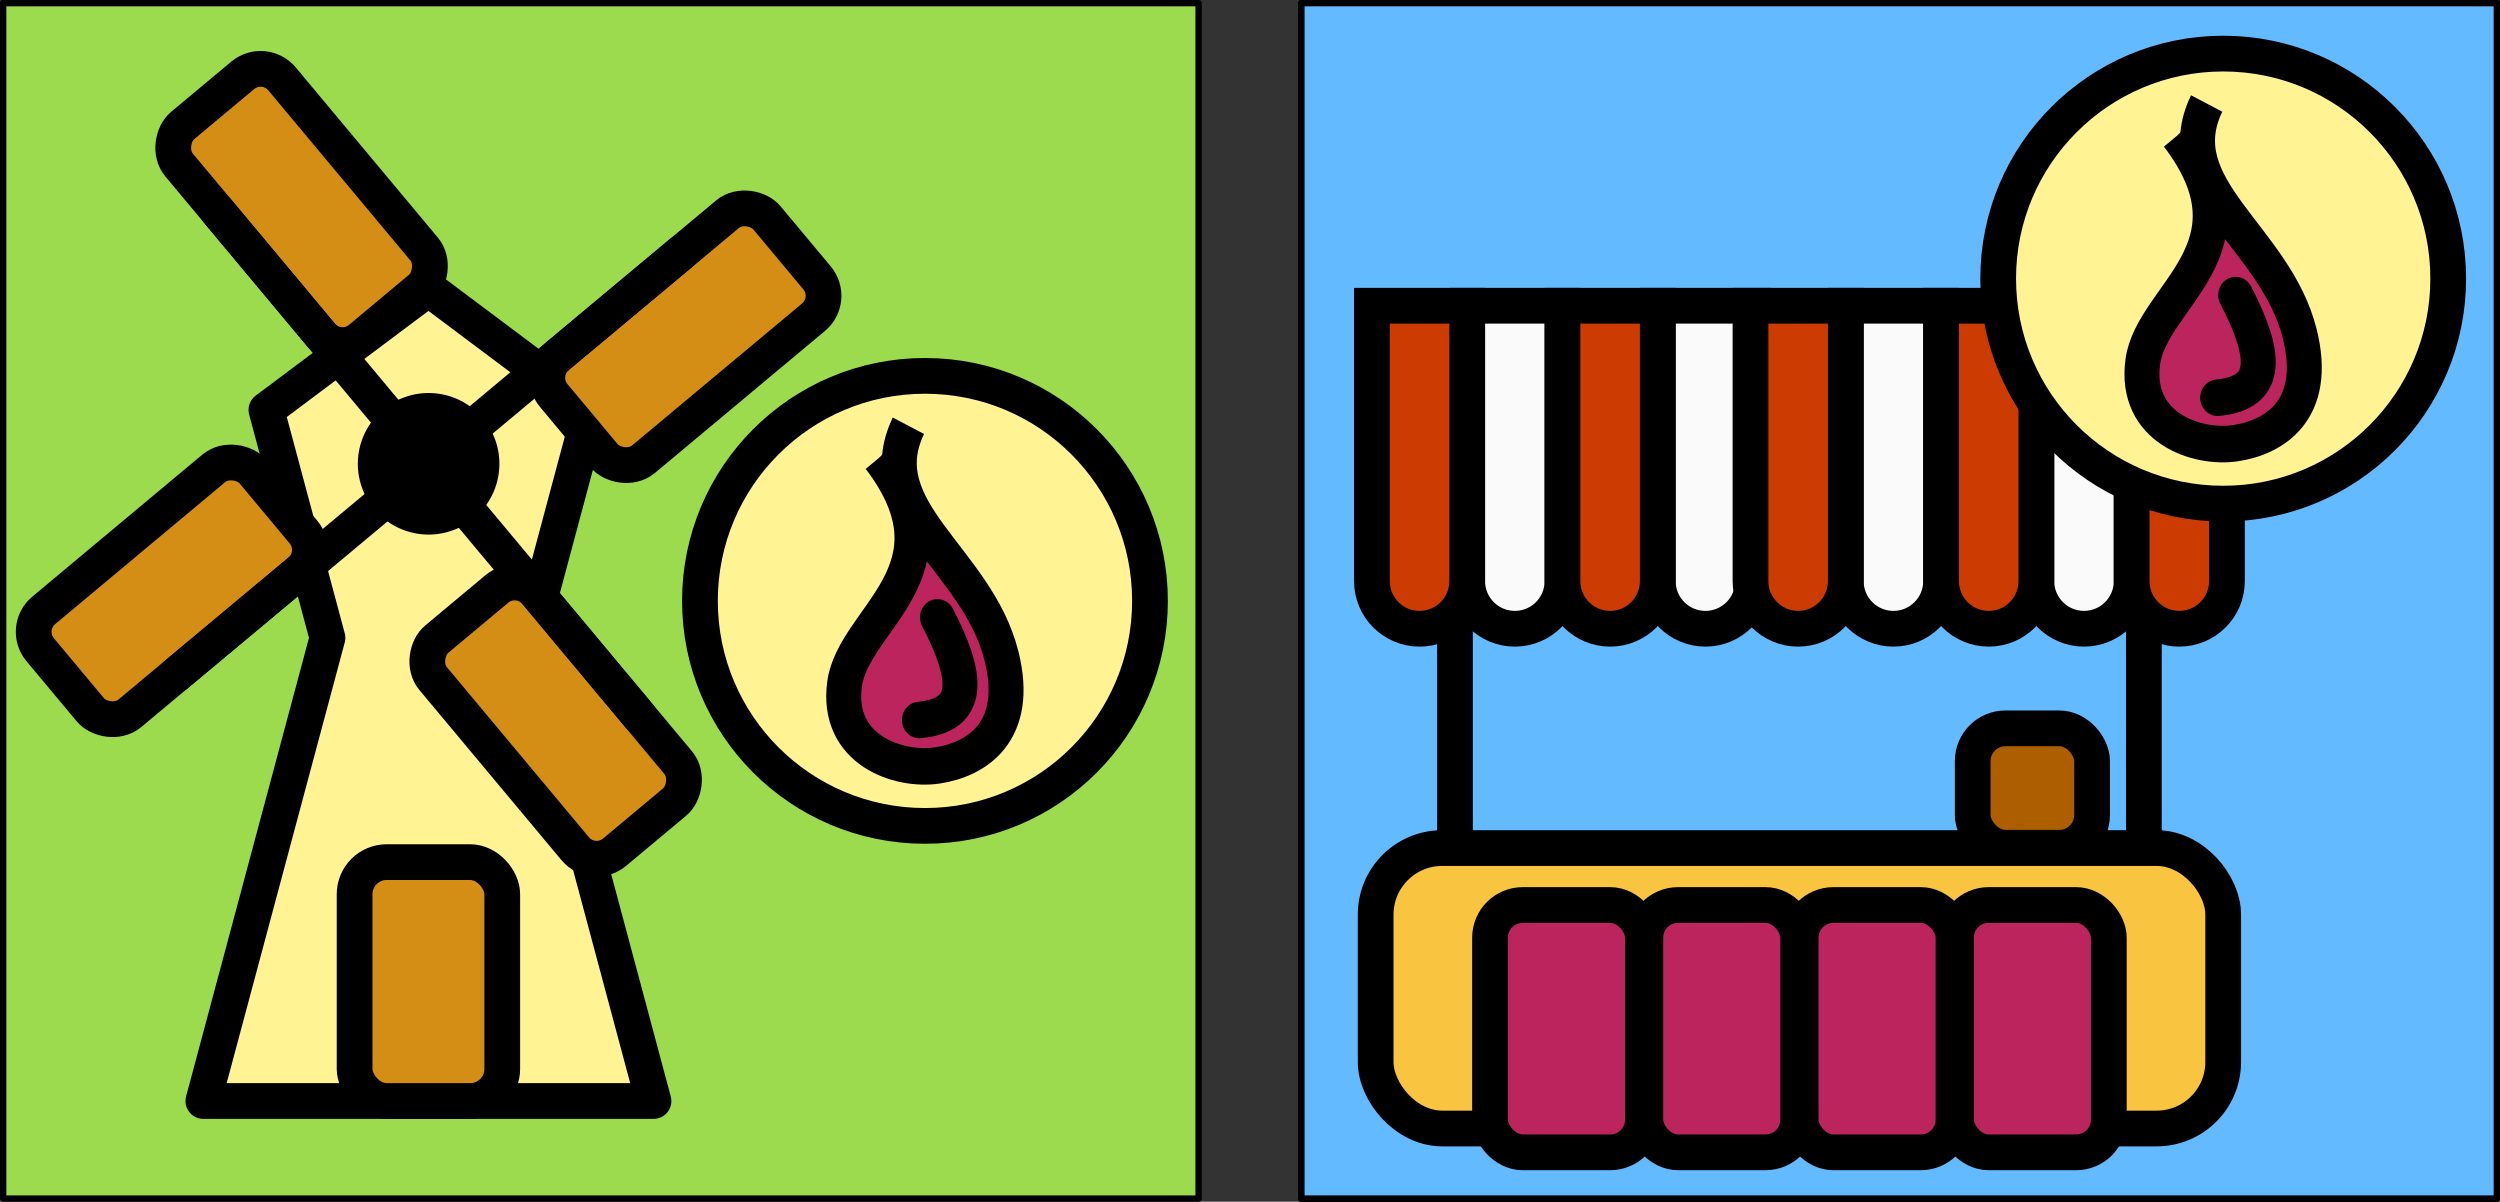 <?xml version="1.0" encoding="UTF-8" standalone="no"?>
<!-- Created with Inkscape (http://www.inkscape.org/) -->

<svg
   width="111.066mm"
   height="53.39mm"
   viewBox="0 0 393.542 189.178"
   id="svg2"
   version="1.1"
   inkscape:version="1.3.2 (091e20ef0f, 2023-11-25, custom)"
   sodipodi:docname="producteurs-boutiques.svg"
   xmlns:inkscape="http://www.inkscape.org/namespaces/inkscape"
   xmlns:sodipodi="http://sodipodi.sourceforge.net/DTD/sodipodi-0.dtd"
   xmlns="http://www.w3.org/2000/svg"
   xmlns:svg="http://www.w3.org/2000/svg"
   xmlns:rdf="http://www.w3.org/1999/02/22-rdf-syntax-ns#"
   xmlns:cc="http://creativecommons.org/ns#"
   xmlns:dc="http://purl.org/dc/elements/1.1/">
  <rect x="0" y="0" width="393.542" height="189.178" fill="#333333" stroke="none"/>
  <defs
     id="defs4">
    <marker
       style="overflow:visible"
       id="Arrow2Send"
       refX="0"
       refY="0"
       orient="auto"
       inkscape:stockid="Arrow2Send"
       inkscape:isstock="true">
      <path
         transform="matrix(-0.3,0,0,-0.3,0.69,0)"
         d="M 8.719,4.034 -2.207,0.016 8.719,-4.002 c -1.745,2.372 -1.735,5.617 -6e-7,8.035 z"
         style="fill:context-stroke;fill-rule:evenodd;stroke:context-stroke;stroke-width:0.625;stroke-linejoin:round"
         id="path6907" />
    </marker>
    <marker
       style="overflow:visible"
       id="marker7144"
       refX="0"
       refY="0"
       orient="auto"
       inkscape:stockid="Arrow1Send"
       inkscape:isstock="true">
      <path
         transform="matrix(-0.2,0,0,-0.2,-1.2,0)"
         style="fill:context-stroke;fill-rule:evenodd;stroke:context-stroke;stroke-width:1pt"
         d="M 0,0 5,-5 -12.5,0 5,5 Z"
         id="path7142" />
    </marker>
    <marker
       style="overflow:visible"
       id="Arrow1Send"
       refX="0"
       refY="0"
       orient="auto"
       inkscape:stockid="Arrow1Send"
       inkscape:isstock="true">
      <path
         transform="matrix(-0.2,0,0,-0.2,-1.2,0)"
         style="fill:context-stroke;fill-rule:evenodd;stroke:context-stroke;stroke-width:1pt"
         d="M 0,0 5,-5 -12.5,0 5,5 Z"
         id="path6889" />
    </marker>
  </defs>
  <sodipodi:namedview
     id="base"
     pagecolor="#ffffff"
     bordercolor="#666666"
     borderopacity="1.0"
     inkscape:pageopacity="0.0"
     inkscape:pageshadow="2"
     inkscape:zoom="0.73708535"
     inkscape:cx="210.28772"
     inkscape:cy="-200.11251"
     inkscape:document-units="px"
     inkscape:current-layer="producteur_echalote"
     showgrid="false"
     inkscape:object-nodes="true"
     inkscape:snap-object-midpoints="true"
     inkscape:snap-midpoints="true"
     inkscape:snap-global="true"
     fit-margin-top="0"
     fit-margin-left="0"
     fit-margin-right="0"
     fit-margin-bottom="0"
     inkscape:snap-page="true"
     inkscape:pagecheckerboard="0"
     inkscape:snap-smooth-nodes="false"
     inkscape:snap-intersection-paths="false"
     inkscape:snap-center="true"
     showguides="false"
     inkscape:showpageshadow="2"
     inkscape:deskcolor="#d1d1d1">
    <inkscape:grid
       type="xygrid"
       id="grid4298"
       originx="41.766"
       originy="-1184.734"
       spacingy="1"
       spacingx="1"
       units="px"
       visible="false" />
  </sodipodi:namedview>
  <g
     inkscape:label="vide"
     inkscape:groupmode="layer"
     id="vide"
     style="display:inline"
     transform="translate(269.463,-340.26)" />
  <g
     inkscape:label="route"
     inkscape:groupmode="layer"
     id="route"
     style="display:inline"
     transform="translate(269.463,-340.26)" />
  <g
     inkscape:label="inutile"
     inkscape:groupmode="layer"
     id="inutile"
     style="display:inline"
     transform="translate(269.463,-340.26)" />
  <g
     inkscape:label="producteur_avocat"
     inkscape:groupmode="layer"
     id="producteur_avocat"
     style="display:inline"
     transform="translate(269.463,-340.26)" />
  <g
     inkscape:label="producteur_brocoli"
     inkscape:groupmode="layer"
     id="producteur_brocoli"
     style="display:inline"
     transform="translate(269.463,-340.26)" />
  <g
     inkscape:label="producteur_carotte"
     inkscape:groupmode="layer"
     id="producteur_carotte"
     style="display:inline"
     transform="translate(269.463,-340.26)" />
  <g
     inkscape:label="producteur_datte"
     inkscape:groupmode="layer"
     id="producteur_datte"
     style="display:inline"
     transform="translate(269.463,-340.26)" />
  <g
     inkscape:label="producteur_echalote"
     inkscape:groupmode="layer"
     id="producteur_echalote"
     style="display:inline"
     transform="translate(-45.289,6.911)">
    <g
       id="g111"
       transform="translate(45,-7.2)">
      <rect
         style="fill:#9bdb4d;fill-opacity:1;stroke:#000000;stroke-width:1;stroke-linecap:round;stroke-linejoin:round;stroke-miterlimit:4;stroke-dasharray:none;stroke-dashoffset:0;stroke-opacity:1"
         id="rect100"
         width="188.179"
         height="188.178"
         x="0.789"
         y="0.789"
         ry="0" />
      <g
         id="g107"
         transform="translate(-1.409,5.07)">
        <path
           id="path101"
           style="fill:#fff394;fill-rule:evenodd;stroke:#000000;stroke-width:5.625;stroke-linecap:round;stroke-linejoin:round;stroke-opacity:1"
           d="M 33.711,168.539 53.248,95.629 43.634,59.75 69.14,40.65 94.645,59.75 85.032,95.629 104.568,168.539 Z"
           sodipodi:nodetypes="cccccccc" />
        <g
           id="g106"
           transform="matrix(0.667,-0.557,0.557,0.667,-14.732,61.259)"
           style="stroke-width:1.151">
          <g
             id="g102"
             style="stroke-width:1.151">
            <rect
               style="fill:#d48e15;fill-rule:evenodd;stroke:#000000;stroke-width:6.476;stroke-linecap:butt;stroke-linejoin:miter;stroke-opacity:1"
               id="rect101"
               width="50.272"
               height="24.311"
               x="94.291"
               y="68.043"
               ry="5.056" />
            <path
               style="fill:none;fill-rule:evenodd;stroke:#000000;stroke-width:6.476;stroke-linecap:round;stroke-linejoin:round;stroke-opacity:1"
               d="M 128.636,68.043 H 68.967"
               id="path102"
               sodipodi:nodetypes="cc" />
          </g>
          <g
             id="g103"
             transform="rotate(-90,68.967,68.043)"
             style="stroke-width:1.151">
            <rect
               style="fill:#d48e15;fill-rule:evenodd;stroke:#000000;stroke-width:6.476;stroke-linecap:butt;stroke-linejoin:miter;stroke-opacity:1"
               id="rect102"
               width="50.272"
               height="24.311"
               x="94.291"
               y="68.043"
               ry="5.056" />
            <path
               style="fill:none;fill-rule:evenodd;stroke:#000000;stroke-width:6.476;stroke-linecap:round;stroke-linejoin:round;stroke-opacity:1"
               d="M 128.636,68.043 H 68.967"
               id="path103"
               sodipodi:nodetypes="cc" />
          </g>
          <circle
             style="display:inline;fill:#000000;stroke:none;stroke-width:6.476;stroke-linecap:round;stroke-linejoin:round"
             id="circle103"
             cx="96.582"
             cy="-7.634"
             r="12.822"
             transform="rotate(49.133)" />
          <g
             id="g104"
             transform="rotate(180,68.967,68.043)"
             style="stroke-width:1.151">
            <rect
               style="fill:#d48e15;fill-rule:evenodd;stroke:#000000;stroke-width:6.476;stroke-linecap:butt;stroke-linejoin:miter;stroke-opacity:1"
               id="rect103"
               width="50.272"
               height="24.311"
               x="94.291"
               y="68.043"
               ry="5.056" />
            <path
               style="fill:none;fill-rule:evenodd;stroke:#000000;stroke-width:6.476;stroke-linecap:round;stroke-linejoin:round;stroke-opacity:1"
               d="M 128.636,68.043 H 68.967"
               id="path104"
               sodipodi:nodetypes="cc" />
          </g>
          <g
             id="g105"
             transform="rotate(90,68.967,68.043)"
             style="stroke-width:1.151">
            <rect
               style="fill:#d48e15;fill-rule:evenodd;stroke:#000000;stroke-width:6.476;stroke-linecap:butt;stroke-linejoin:miter;stroke-opacity:1"
               id="rect104"
               width="50.272"
               height="24.311"
               x="94.291"
               y="68.043"
               ry="5.056" />
            <path
               style="fill:none;fill-rule:evenodd;stroke:#000000;stroke-width:6.476;stroke-linecap:round;stroke-linejoin:round;stroke-opacity:1"
               d="M 128.636,68.043 H 68.967"
               id="path105"
               sodipodi:nodetypes="cc" />
          </g>
        </g>
        <rect
           style="display:inline;fill:#d48e15;fill-rule:evenodd;stroke:#000000;stroke-width:5.625;stroke-linecap:butt;stroke-linejoin:miter;stroke-opacity:1"
           id="rect106"
           width="23.243"
           height="37.608"
           x="57.518"
           y="130.931"
           ry="5.056" />
      </g>
      <g
         id="g110">
        <circle
           style="fill:#fff394;stroke:#000000;stroke-width:5.625;stroke-linecap:round;stroke-linejoin:round"
           id="circle107"
           cx="145.894"
           cy="94.878"
           r="35.422" />
        <g
           id="g113"
           transform="matrix(0.472,0,0,0.493,205.301,46.158)"
           style="stroke-width:2.074">
          <path
             style="fill:#bc245d;fill-rule:evenodd;stroke:#000000;stroke-width:11.667;stroke-linecap:butt;stroke-linejoin:miter;stroke-opacity:1"
             d="m -141.057,53.049 c 28.883,36.344 -8.621,51.235 -11.615,72.313 -2.993,21.078 17.999,27.85 30.891,26.009 12.892,-1.841 27.851,-10.505 21.427,-34.999 -8.111,-30.928 -44.752,-46.207 -31.025,-73.465"
             id="path112"
             sodipodi:nodetypes="czssc" />
          <path
             style="fill:none;fill-rule:evenodd;stroke:#000000;stroke-width:11.667;stroke-linecap:round;stroke-linejoin:miter;stroke-opacity:1"
             d="m -121.703,104.083 c 10.211,18.791 11.685,31.175 -6.012,32.774"
             id="path113"
             sodipodi:nodetypes="cc" />
        </g>
      </g>
    </g>
  </g>
  <g
     inkscape:label="reservee_0"
     inkscape:groupmode="layer"
     id="reservee_0"
     style="display:inline"
     transform="translate(269.463,-340.26)" />
  <g
     inkscape:label="reservee_1"
     inkscape:groupmode="layer"
     id="reservee_1"
     style="display:inline"
     transform="translate(269.463,-340.26)" />
  <g
     inkscape:label="reservee_2"
     inkscape:groupmode="layer"
     id="reservee_2"
     style="display:inline"
     transform="translate(269.463,-340.26)" />
  <g
     inkscape:label="reservee_3"
     inkscape:groupmode="layer"
     id="reservee_3"
     style="display:inline"
     transform="translate(269.463,-340.26)" />
  <g
     inkscape:label="reservee_4"
     inkscape:groupmode="layer"
     id="reservee_4"
     style="display:inline"
     transform="translate(269.463,-340.26)" />
  <g
     id="g221"
     inkscape:label="joueur_0"
     style="display:inline"
     transform="translate(204.074,-0.289)">
    <g
       inkscape:label="boutique_avocat"
       inkscape:groupmode="layer"
       id="boutique_avocat_0"
       style="display:inline">
      <g
         id="g144"
         style="display:inline">
        <rect
           style="fill:#64baff;fill-opacity:1;stroke:#000000;stroke-width:1;stroke-linecap:round;stroke-linejoin:round;stroke-miterlimit:4;stroke-dasharray:none;stroke-dashoffset:0;stroke-opacity:1"
           id="rect133"
           width="188.179"
           height="188.178"
           x="0.789"
           y="0.789"
           ry="0" />
        <g
           id="g138">
          <g
             id="g115"
             transform="translate(2.01)">
            <path
               style="fill:none;fill-rule:evenodd;stroke:#000000;stroke-width:5.625;stroke-linecap:round;stroke-linejoin:miter;stroke-opacity:1"
               d="M 22.954,140.517 V 80.212"
               id="path114"
               sodipodi:nodetypes="cc" />
            <path
               style="fill:none;fill-rule:evenodd;stroke:#000000;stroke-width:5.625;stroke-linecap:round;stroke-linejoin:miter;stroke-opacity:1"
               d="M 131.397,140.517 V 80.212"
               id="path115"
               sodipodi:nodetypes="cc" />
          </g>
          <rect
             style="fill:#ad5f00;fill-rule:evenodd;stroke:#000000;stroke-width:5.625;stroke-linecap:butt;stroke-linejoin:miter;stroke-opacity:1"
             id="rect142"
             width="18.791"
             height="18.791"
             x="106.463"
             y="114.944"
             ry="5.148" />
          <rect
             style="fill:#f9c440;fill-rule:evenodd;stroke:#000000;stroke-width:5.625;stroke-linecap:butt;stroke-linejoin:miter;stroke-opacity:1"
             id="rect113"
             width="133.417"
             height="44.148"
             x="12.477"
             y="133.788"
             ry="10.477" />
          <g
             id="g137"
             transform="translate(11.888,148.1)"
             style="stroke:#000000;stroke-width:5.625">
            <path
               style="color:#000000;fill:#fafafa;fill-rule:evenodd;stroke:#000000;stroke-width:5.625;stroke-linecap:round;-inkscape-stroke:none"
               d="m 15,-99.688 v 43.354 c 0,4.142 3.358,7.5 7.5,7.5 4.142,0 7.5,-3.358 7.5,-7.5 V -99.688 Z"
               id="path116"
               sodipodi:nodetypes="cssscc" />
            <path
               style="color:#000000;fill:#cc3b02;fill-rule:evenodd;stroke:#000000;stroke-width:5.625;stroke-linecap:round;-inkscape-stroke:none"
               d="m 0,-99.688 v 43.354 c 0,4.142 3.358,7.5 7.5,7.5 4.142,0 7.5,-3.358 7.5,-7.5 V -99.688 Z"
               id="path117"
               sodipodi:nodetypes="cssscc" />
            <path
               style="color:#000000;fill:#fafafa;fill-rule:evenodd;stroke:#000000;stroke-width:5.625;stroke-linecap:round;-inkscape-stroke:none"
               d="m 45,-99.688 v 43.354 c 0,4.142 3.358,7.5 7.5,7.5 4.142,0 7.5,-3.358 7.5,-7.5 V -99.688 Z"
               id="path118"
               sodipodi:nodetypes="cssscc" />
            <path
               style="color:#000000;fill:#cc3b02;fill-rule:evenodd;stroke:#000000;stroke-width:5.625;stroke-linecap:round;-inkscape-stroke:none"
               d="m 30,-99.688 v 43.354 c 0,4.142 3.358,7.5 7.5,7.5 4.142,0 7.5,-3.358 7.5,-7.5 V -99.688 Z"
               id="path119"
               sodipodi:nodetypes="cssscc" />
            <path
               style="color:#000000;fill:#fafafa;fill-rule:evenodd;stroke:#000000;stroke-width:5.625;stroke-linecap:round;-inkscape-stroke:none"
               d="m 74.596,-99.688 v 43.354 c 0,4.142 3.358,7.5 7.5,7.5 4.142,0 7.5,-3.358 7.5,-7.5 V -99.688 Z"
               id="path120"
               sodipodi:nodetypes="cssscc" />
            <path
               style="color:#000000;fill:#cc3b02;fill-rule:evenodd;stroke:#000000;stroke-width:5.625;stroke-linecap:round;-inkscape-stroke:none"
               d="m 59.596,-99.688 v 43.354 c 0,4.142 3.358,7.5 7.5,7.5 4.142,0 7.5,-3.358 7.5,-7.5 V -99.688 Z"
               id="path127"
               sodipodi:nodetypes="cssscc" />
            <path
               style="color:#000000;fill:#fafafa;fill-rule:evenodd;stroke:#000000;stroke-width:5.625;stroke-linecap:round;-inkscape-stroke:none"
               d="m 104.596,-99.688 v 43.354 c 0,4.142 3.358,7.5 7.5,7.5 4.142,0 7.5,-3.358 7.5,-7.5 V -99.688 Z"
               id="path130"
               sodipodi:nodetypes="cssscc" />
            <path
               style="color:#000000;fill:#cc3b02;fill-rule:evenodd;stroke:#000000;stroke-width:5.625;stroke-linecap:round;-inkscape-stroke:none"
               d="m 89.596,-99.688 v 43.354 c 0,4.142 3.358,7.5 7.5,7.5 4.142,-2e-6 7.5,-3.358 7.5,-7.5 V -99.688 Z"
               id="path133"
               sodipodi:nodetypes="cssscc" />
            <path
               style="color:#000000;fill:#cc3b02;fill-rule:evenodd;stroke:#000000;stroke-width:5.625;stroke-linecap:round;-inkscape-stroke:none"
               d="m 119.596,-99.688 v 43.354 c 0,4.142 3.358,7.5 7.5,7.5 4.142,0 7.5,-3.358 7.5,-7.5 V -99.688 Z"
               id="path137"
               sodipodi:nodetypes="cssscc" />
          </g>
          <g
             id="g141"
             transform="translate(-2.188,27.098)">
            <rect
               style="fill:#68b723;fill-rule:evenodd;stroke:#000000;stroke-width:5.625;stroke-linecap:butt;stroke-linejoin:miter;stroke-opacity:1"
               id="rect138"
               width="24.063"
               height="38.935"
               x="32.669"
               y="115.654"
               ry="5.148" />
            <rect
               style="fill:#68b723;fill-rule:evenodd;stroke:#000000;stroke-width:5.625;stroke-linecap:butt;stroke-linejoin:miter;stroke-opacity:1"
               id="rect139"
               width="24.063"
               height="38.935"
               x="57.118"
               y="115.654"
               ry="5.148" />
            <rect
               style="fill:#68b723;fill-rule:evenodd;stroke:#000000;stroke-width:5.625;stroke-linecap:butt;stroke-linejoin:miter;stroke-opacity:1"
               id="rect140"
               width="24.063"
               height="38.935"
               x="81.567"
               y="115.654"
               ry="5.148" />
            <rect
               style="fill:#68b723;fill-rule:evenodd;stroke:#000000;stroke-width:5.625;stroke-linecap:butt;stroke-linejoin:miter;stroke-opacity:1"
               id="rect141"
               width="24.063"
               height="38.935"
               x="106.015"
               y="115.654"
               ry="5.148" />
          </g>
        </g>
        <g
           id="g13-9"
           style="display:inline"
           transform="translate(0,-50.73)">
          <circle
             style="fill:#fff394;stroke:#000000;stroke-width:5.625;stroke-linecap:round;stroke-linejoin:round"
             id="path8-3"
             cx="145.894"
             cy="94.878"
             r="35.422" />
          <g
             id="g11-6"
             transform="matrix(0.779,0,0,0.786,217.558,46.855)"
             style="stroke-width:1.278">
            <path
               id="path10-0"
               style="fill:#68b723;stroke:#000000;stroke-width:7.189;stroke-linecap:round;stroke-linejoin:round"
               d="m -68.367,73.381 c -0.011,-12.277 -8.339,-13.469 -8.706,-25.493 -0.367,-12.024 -3.468,-19.227 -14.889,-19.228 -11.422,4.64e-4 -14.522,7.204 -14.889,19.228 -0.367,12.024 -8.695,13.215 -8.706,25.493 4.5e-4,13.031 10.564,20.201 23.595,20.202 13.031,-4.43e-4 23.595,-7.171 23.595,-20.202 z"
               sodipodi:nodetypes="cscsccc" />
            <circle
               style="display:inline;fill:#804b00;stroke:#000000;stroke-width:7.189;stroke-linecap:round;stroke-linejoin:round"
               id="path11-6"
               cx="-91.962"
               cy="71.996"
               r="11.4" />
          </g>
        </g>
      </g>
    </g>
    <g
       inkscape:label="boutique_brocoli"
       inkscape:groupmode="layer"
       id="boutique_brocoli_0"
       style="display:inline">
      <g
         id="g163"
         style="display:inline">
        <rect
           style="fill:#64baff;fill-opacity:1;stroke:#000000;stroke-width:1;stroke-linecap:round;stroke-linejoin:round;stroke-miterlimit:4;stroke-dasharray:none;stroke-dashoffset:0;stroke-opacity:1"
           id="rect143"
           width="188.179"
           height="188.178"
           x="0.789"
           y="0.789"
           ry="0" />
        <g
           id="g160">
          <g
             id="g145"
             transform="translate(2.01)">
            <path
               style="fill:none;fill-rule:evenodd;stroke:#000000;stroke-width:5.625;stroke-linecap:round;stroke-linejoin:miter;stroke-opacity:1"
               d="M 22.954,140.517 V 80.212"
               id="path143"
               sodipodi:nodetypes="cc" />
            <path
               style="fill:none;fill-rule:evenodd;stroke:#000000;stroke-width:5.625;stroke-linecap:round;stroke-linejoin:miter;stroke-opacity:1"
               d="M 131.397,140.517 V 80.212"
               id="path145"
               sodipodi:nodetypes="cc" />
          </g>
          <rect
             style="fill:#ad5f00;fill-rule:evenodd;stroke:#000000;stroke-width:5.625;stroke-linecap:butt;stroke-linejoin:miter;stroke-opacity:1"
             id="rect145"
             width="18.791"
             height="18.791"
             x="106.463"
             y="114.944"
             ry="5.148" />
          <rect
             style="fill:#f9c440;fill-rule:evenodd;stroke:#000000;stroke-width:5.625;stroke-linecap:butt;stroke-linejoin:miter;stroke-opacity:1"
             id="rect146"
             width="133.417"
             height="44.148"
             x="12.477"
             y="133.788"
             ry="10.477" />
          <g
             id="g154"
             transform="translate(11.888,148.1)"
             style="stroke:#000000;stroke-width:5.625">
            <path
               style="color:#000000;fill:#fafafa;fill-rule:evenodd;stroke:#000000;stroke-width:5.625;stroke-linecap:round;-inkscape-stroke:none"
               d="m 15,-99.688 v 43.354 c 0,4.142 3.358,7.5 7.5,7.5 4.142,0 7.5,-3.358 7.5,-7.5 V -99.688 Z"
               id="path146"
               sodipodi:nodetypes="cssscc" />
            <path
               style="color:#000000;fill:#cc3b02;fill-rule:evenodd;stroke:#000000;stroke-width:5.625;stroke-linecap:round;-inkscape-stroke:none"
               d="m 0,-99.688 v 43.354 c 0,4.142 3.358,7.5 7.5,7.5 4.142,0 7.5,-3.358 7.5,-7.5 V -99.688 Z"
               id="path147"
               sodipodi:nodetypes="cssscc" />
            <path
               style="color:#000000;fill:#fafafa;fill-rule:evenodd;stroke:#000000;stroke-width:5.625;stroke-linecap:round;-inkscape-stroke:none"
               d="m 45,-99.688 v 43.354 c 0,4.142 3.358,7.5 7.5,7.5 4.142,0 7.5,-3.358 7.5,-7.5 V -99.688 Z"
               id="path148"
               sodipodi:nodetypes="cssscc" />
            <path
               style="color:#000000;fill:#cc3b02;fill-rule:evenodd;stroke:#000000;stroke-width:5.625;stroke-linecap:round;-inkscape-stroke:none"
               d="m 30,-99.688 v 43.354 c 0,4.142 3.358,7.5 7.5,7.5 4.142,0 7.5,-3.358 7.5,-7.5 V -99.688 Z"
               id="path149"
               sodipodi:nodetypes="cssscc" />
            <path
               style="color:#000000;fill:#fafafa;fill-rule:evenodd;stroke:#000000;stroke-width:5.625;stroke-linecap:round;-inkscape-stroke:none"
               d="m 74.596,-99.688 v 43.354 c 0,4.142 3.358,7.5 7.5,7.5 4.142,0 7.5,-3.358 7.5,-7.5 V -99.688 Z"
               id="path150"
               sodipodi:nodetypes="cssscc" />
            <path
               style="color:#000000;fill:#cc3b02;fill-rule:evenodd;stroke:#000000;stroke-width:5.625;stroke-linecap:round;-inkscape-stroke:none"
               d="m 59.596,-99.688 v 43.354 c 0,4.142 3.358,7.5 7.5,7.5 4.142,0 7.5,-3.358 7.5,-7.5 V -99.688 Z"
               id="path151"
               sodipodi:nodetypes="cssscc" />
            <path
               style="color:#000000;fill:#fafafa;fill-rule:evenodd;stroke:#000000;stroke-width:5.625;stroke-linecap:round;-inkscape-stroke:none"
               d="m 104.596,-99.688 v 43.354 c 0,4.142 3.358,7.5 7.5,7.5 4.142,0 7.5,-3.358 7.5,-7.5 V -99.688 Z"
               id="path152"
               sodipodi:nodetypes="cssscc" />
            <path
               style="color:#000000;fill:#cc3b02;fill-rule:evenodd;stroke:#000000;stroke-width:5.625;stroke-linecap:round;-inkscape-stroke:none"
               d="m 89.596,-99.688 v 43.354 c 0,4.142 3.358,7.5 7.5,7.5 4.142,-2e-6 7.5,-3.358 7.5,-7.5 V -99.688 Z"
               id="path153"
               sodipodi:nodetypes="cssscc" />
            <path
               style="color:#000000;fill:#cc3b02;fill-rule:evenodd;stroke:#000000;stroke-width:5.625;stroke-linecap:round;-inkscape-stroke:none"
               d="m 119.596,-99.688 v 43.354 c 0,4.142 3.358,7.5 7.5,7.5 4.142,0 7.5,-3.358 7.5,-7.5 V -99.688 Z"
               id="path154"
               sodipodi:nodetypes="cssscc" />
          </g>
          <g
             id="g159"
             transform="translate(-2.188,27.098)"
             style="fill:#3a9104">
            <rect
               style="fill:#3a9104;fill-rule:evenodd;stroke:#000000;stroke-width:5.625;stroke-linecap:butt;stroke-linejoin:miter;stroke-opacity:1"
               id="rect154"
               width="24.063"
               height="38.935"
               x="32.669"
               y="115.654"
               ry="5.148" />
            <rect
               style="fill:#3a9104;fill-rule:evenodd;stroke:#000000;stroke-width:5.625;stroke-linecap:butt;stroke-linejoin:miter;stroke-opacity:1"
               id="rect155"
               width="24.063"
               height="38.935"
               x="57.118"
               y="115.654"
               ry="5.148" />
            <rect
               style="fill:#3a9104;fill-rule:evenodd;stroke:#000000;stroke-width:5.625;stroke-linecap:butt;stroke-linejoin:miter;stroke-opacity:1"
               id="rect156"
               width="24.063"
               height="38.935"
               x="81.567"
               y="115.654"
               ry="5.148" />
            <rect
               style="fill:#3a9104;fill-rule:evenodd;stroke:#000000;stroke-width:5.625;stroke-linecap:butt;stroke-linejoin:miter;stroke-opacity:1"
               id="rect157"
               width="24.063"
               height="38.935"
               x="106.015"
               y="115.654"
               ry="5.148" />
          </g>
        </g>
        <g
           id="g66-2"
           style="display:inline"
           transform="translate(0,-50.73)">
          <circle
             style="fill:#fff394;stroke:#000000;stroke-width:5.625;stroke-linecap:round;stroke-linejoin:round"
             id="circle64-6"
             cx="145.894"
             cy="94.878"
             r="35.422" />
          <g
             id="g69-1"
             transform="matrix(0.636,0,0,0.637,205.614,25.243)"
             style="stroke-width:1.572">
            <path
               id="path68-8"
               style="fill:#206b00;stroke:#000000;stroke-width:8.842;stroke-linecap:round;stroke-linejoin:round"
               d="m -103.213,68.437 a 14.912,14.912 0 0 0 -14.912,14.912 14.912,14.912 0 0 0 1.229,5.878 14.912,14.912 0 0 0 -1.518,-0.079 14.912,14.912 0 0 0 -14.912,14.912 14.912,14.912 0 0 0 8.745,13.574 14.912,14.912 0 0 0 14.806,13.44 14.912,14.912 0 0 0 14.912,-14.912 14.912,14.912 0 0 0 -0.046,-1.102 14.912,14.912 0 0 0 1.071,0.077 14.912,14.912 0 0 0 6.37,-1.445 14.912,14.912 0 0 0 -0.657,4.345 14.912,14.912 0 0 0 14.912,14.912 14.912,14.912 0 0 0 14.912,-14.912 14.912,14.912 0 0 0 -0.157,-2.157 14.912,14.912 0 0 0 3.907,-10.031 14.912,14.912 0 0 0 -7.434,-12.896 14.912,14.912 0 0 0 0.872,-4.916 14.912,14.912 0 0 0 -14.912,-14.912 14.912,14.912 0 0 0 -12.631,7.007 14.912,14.912 0 0 0 -14.557,-11.695 z" />
            <path
               id="rect69-7"
               style="fill:#68b723;fill-rule:evenodd;stroke:#000000;stroke-width:8.842"
               d="m -89.688,108.491 c 4.926,-7.175 11.225,3.231 10.228,11.36 l -3.235,26.366 c -0.276,2.253 -1.801,4.098 -4.038,4.098 h -14.04 c -2.237,0 -4.029,-1.828 -4.038,-4.098 0,0 0.711,-17.481 -0.684,-26.052 -1.129,-6.936 11.516,-5.423 15.808,-11.674 z"
               sodipodi:nodetypes="ssssssss" />
          </g>
        </g>
      </g>
    </g>
    <g
       inkscape:label="boutique_carotte"
       inkscape:groupmode="layer"
       id="boutique_carotte_0"
       style="display:inline">
      <g
         id="g181"
         style="display:inline">
        <rect
           style="fill:#64baff;fill-opacity:1;stroke:#000000;stroke-width:1;stroke-linecap:round;stroke-linejoin:round;stroke-miterlimit:4;stroke-dasharray:none;stroke-dashoffset:0;stroke-opacity:1"
           id="rect164"
           width="188.179"
           height="188.178"
           x="0.789"
           y="0.789"
           ry="0" />
        <g
           id="g178">
          <g
             id="g165"
             transform="translate(2.01)">
            <path
               style="fill:none;fill-rule:evenodd;stroke:#000000;stroke-width:5.625;stroke-linecap:round;stroke-linejoin:miter;stroke-opacity:1"
               d="M 22.954,140.517 V 80.212"
               id="path164"
               sodipodi:nodetypes="cc" />
            <path
               style="fill:none;fill-rule:evenodd;stroke:#000000;stroke-width:5.625;stroke-linecap:round;stroke-linejoin:miter;stroke-opacity:1"
               d="M 131.397,140.517 V 80.212"
               id="path165"
               sodipodi:nodetypes="cc" />
          </g>
          <rect
             style="fill:#ad5f00;fill-rule:evenodd;stroke:#000000;stroke-width:5.625;stroke-linecap:butt;stroke-linejoin:miter;stroke-opacity:1"
             id="rect165"
             width="18.791"
             height="18.791"
             x="106.463"
             y="114.944"
             ry="5.148" />
          <rect
             style="fill:#f9c440;fill-rule:evenodd;stroke:#000000;stroke-width:5.625;stroke-linecap:butt;stroke-linejoin:miter;stroke-opacity:1"
             id="rect166"
             width="133.417"
             height="44.148"
             x="12.477"
             y="133.788"
             ry="10.477" />
          <g
             id="g174"
             transform="translate(11.888,148.1)"
             style="stroke:#000000;stroke-width:5.625">
            <path
               style="color:#000000;fill:#fafafa;fill-rule:evenodd;stroke:#000000;stroke-width:5.625;stroke-linecap:round;-inkscape-stroke:none"
               d="m 15,-99.688 v 43.354 c 0,4.142 3.358,7.5 7.5,7.5 4.142,0 7.5,-3.358 7.5,-7.5 V -99.688 Z"
               id="path166"
               sodipodi:nodetypes="cssscc" />
            <path
               style="color:#000000;fill:#cc3b02;fill-rule:evenodd;stroke:#000000;stroke-width:5.625;stroke-linecap:round;-inkscape-stroke:none"
               d="m 0,-99.688 v 43.354 c 0,4.142 3.358,7.5 7.5,7.5 4.142,0 7.5,-3.358 7.5,-7.5 V -99.688 Z"
               id="path167"
               sodipodi:nodetypes="cssscc" />
            <path
               style="color:#000000;fill:#fafafa;fill-rule:evenodd;stroke:#000000;stroke-width:5.625;stroke-linecap:round;-inkscape-stroke:none"
               d="m 45,-99.688 v 43.354 c 0,4.142 3.358,7.5 7.5,7.5 4.142,0 7.5,-3.358 7.5,-7.5 V -99.688 Z"
               id="path168"
               sodipodi:nodetypes="cssscc" />
            <path
               style="color:#000000;fill:#cc3b02;fill-rule:evenodd;stroke:#000000;stroke-width:5.625;stroke-linecap:round;-inkscape-stroke:none"
               d="m 30,-99.688 v 43.354 c 0,4.142 3.358,7.5 7.5,7.5 4.142,0 7.5,-3.358 7.5,-7.5 V -99.688 Z"
               id="path169"
               sodipodi:nodetypes="cssscc" />
            <path
               style="color:#000000;fill:#fafafa;fill-rule:evenodd;stroke:#000000;stroke-width:5.625;stroke-linecap:round;-inkscape-stroke:none"
               d="m 74.596,-99.688 v 43.354 c 0,4.142 3.358,7.5 7.5,7.5 4.142,0 7.5,-3.358 7.5,-7.5 V -99.688 Z"
               id="path170"
               sodipodi:nodetypes="cssscc" />
            <path
               style="color:#000000;fill:#cc3b02;fill-rule:evenodd;stroke:#000000;stroke-width:5.625;stroke-linecap:round;-inkscape-stroke:none"
               d="m 59.596,-99.688 v 43.354 c 0,4.142 3.358,7.5 7.5,7.5 4.142,0 7.5,-3.358 7.5,-7.5 V -99.688 Z"
               id="path171"
               sodipodi:nodetypes="cssscc" />
            <path
               style="color:#000000;fill:#fafafa;fill-rule:evenodd;stroke:#000000;stroke-width:5.625;stroke-linecap:round;-inkscape-stroke:none"
               d="m 104.596,-99.688 v 43.354 c 0,4.142 3.358,7.5 7.5,7.5 4.142,0 7.5,-3.358 7.5,-7.5 V -99.688 Z"
               id="path172"
               sodipodi:nodetypes="cssscc" />
            <path
               style="color:#000000;fill:#cc3b02;fill-rule:evenodd;stroke:#000000;stroke-width:5.625;stroke-linecap:round;-inkscape-stroke:none"
               d="m 89.596,-99.688 v 43.354 c 0,4.142 3.358,7.5 7.5,7.5 4.142,-2e-6 7.5,-3.358 7.5,-7.5 V -99.688 Z"
               id="path173"
               sodipodi:nodetypes="cssscc" />
            <path
               style="color:#000000;fill:#cc3b02;fill-rule:evenodd;stroke:#000000;stroke-width:5.625;stroke-linecap:round;-inkscape-stroke:none"
               d="m 119.596,-99.688 v 43.354 c 0,4.142 3.358,7.5 7.5,7.5 4.142,0 7.5,-3.358 7.5,-7.5 V -99.688 Z"
               id="path174"
               sodipodi:nodetypes="cssscc" />
          </g>
          <g
             id="g177"
             transform="translate(-2.188,27.098)"
             style="fill:#f37329;fill-opacity:1">
            <rect
               style="fill:#f37329;fill-opacity:1;fill-rule:evenodd;stroke:#000000;stroke-width:5.625;stroke-linecap:butt;stroke-linejoin:miter;stroke-opacity:1"
               id="rect174"
               width="24.063"
               height="38.935"
               x="32.669"
               y="115.654"
               ry="5.148" />
            <rect
               style="fill:#f37329;fill-opacity:1;fill-rule:evenodd;stroke:#000000;stroke-width:5.625;stroke-linecap:butt;stroke-linejoin:miter;stroke-opacity:1"
               id="rect175"
               width="24.063"
               height="38.935"
               x="57.118"
               y="115.654"
               ry="5.148" />
            <rect
               style="fill:#f37329;fill-opacity:1;fill-rule:evenodd;stroke:#000000;stroke-width:5.625;stroke-linecap:butt;stroke-linejoin:miter;stroke-opacity:1"
               id="rect176"
               width="24.063"
               height="38.935"
               x="81.567"
               y="115.654"
               ry="5.148" />
            <rect
               style="fill:#f37329;fill-opacity:1;fill-rule:evenodd;stroke:#000000;stroke-width:5.625;stroke-linecap:butt;stroke-linejoin:miter;stroke-opacity:1"
               id="rect177"
               width="24.063"
               height="38.935"
               x="106.015"
               y="115.654"
               ry="5.148" />
          </g>
        </g>
        <g
           id="g79-9"
           style="display:inline"
           transform="translate(0,-50.73)">
          <circle
             style="fill:#fff394;stroke:#000000;stroke-width:5.625;stroke-linecap:round;stroke-linejoin:round"
             id="circle77-2"
             cx="145.894"
             cy="94.878"
             r="35.422" />
          <g
             id="g86-0"
             transform="matrix(0.568,0,0,0.591,230.912,55.988)"
             style="stroke-width:1.725">
            <path
               id="path86-2"
               style="fill:#f37329;fill-rule:evenodd;stroke:#000000;stroke-width:9.705"
               d="m -143.63,25.04 c 17.979,0 18.602,19.438 16.96,28.514 l -7.74,42.784 c -1.642,9.077 -6.009,16.65 -15.233,16.65 -9.224,0 -13.591,-7.573 -15.233,-16.65 l -7.74,-42.784 c -1.642,-9.077 -1.019,-28.514 16.96,-28.514 z"
               sodipodi:nodetypes="ssscssss" />
            <ellipse
               style="fill:#9bdb4d;fill-opacity:1;stroke:#000000;stroke-width:9.705;stroke-linecap:round;stroke-linejoin:round"
               id="path81-3"
               cx="-149.643"
               cy="25.04"
               rx="10.478"
               ry="6.476" />
            <path
               style="fill:none;fill-rule:evenodd;stroke:#000000;stroke-width:9.705;stroke-linecap:round;stroke-linejoin:round;stroke-opacity:1"
               d="m -173.196,47.743 c 1.944,8.151 26.898,7.069 33.838,2.603"
               id="path82-7"
               sodipodi:nodetypes="cc" />
            <path
               style="fill:none;fill-rule:evenodd;stroke:#000000;stroke-width:9.705;stroke-linecap:round;stroke-linejoin:round;stroke-opacity:1"
               d="m -165.75,91.508 c 0.961,5.184 5.363,6.488 9.748,6.464"
               id="path84-5"
               sodipodi:nodetypes="cc" />
            <path
               style="fill:none;fill-rule:evenodd;stroke:#000000;stroke-width:9.705;stroke-linecap:round;stroke-linejoin:round;stroke-opacity:1"
               d="m -168.746,74.946 c 0.946,3.966 7.339,5.746 14.454,6.014"
               id="path85-9"
               sodipodi:nodetypes="cc" />
          </g>
        </g>
      </g>
    </g>
    <g
       inkscape:label="boutique_datte"
       inkscape:groupmode="layer"
       id="boutique_datte_0"
       style="display:inline">
      <g
         id="g201"
         style="display:inline">
        <rect
           style="fill:#64baff;fill-opacity:1;stroke:#000000;stroke-width:1;stroke-linecap:round;stroke-linejoin:round;stroke-miterlimit:4;stroke-dasharray:none;stroke-dashoffset:0;stroke-opacity:1"
           id="rect182"
           width="188.179"
           height="188.178"
           x="0.789"
           y="0.789"
           ry="0" />
        <g
           id="g196">
          <g
             id="g183"
             transform="translate(2.01)">
            <path
               style="fill:none;fill-rule:evenodd;stroke:#000000;stroke-width:5.625;stroke-linecap:round;stroke-linejoin:miter;stroke-opacity:1"
               d="M 22.954,140.517 V 80.212"
               id="path182"
               sodipodi:nodetypes="cc" />
            <path
               style="fill:none;fill-rule:evenodd;stroke:#000000;stroke-width:5.625;stroke-linecap:round;stroke-linejoin:miter;stroke-opacity:1"
               d="M 131.397,140.517 V 80.212"
               id="path183"
               sodipodi:nodetypes="cc" />
          </g>
          <rect
             style="fill:#ad5f00;fill-rule:evenodd;stroke:#000000;stroke-width:5.625;stroke-linecap:butt;stroke-linejoin:miter;stroke-opacity:1"
             id="rect183"
             width="18.791"
             height="18.791"
             x="106.463"
             y="114.944"
             ry="5.148" />
          <rect
             style="fill:#f9c440;fill-rule:evenodd;stroke:#000000;stroke-width:5.625;stroke-linecap:butt;stroke-linejoin:miter;stroke-opacity:1"
             id="rect184"
             width="133.417"
             height="44.148"
             x="12.477"
             y="133.788"
             ry="10.477" />
          <g
             id="g192"
             transform="translate(11.888,148.1)"
             style="stroke:#000000;stroke-width:5.625">
            <path
               style="color:#000000;fill:#fafafa;fill-rule:evenodd;stroke:#000000;stroke-width:5.625;stroke-linecap:round;-inkscape-stroke:none"
               d="m 15,-99.688 v 43.354 c 0,4.142 3.358,7.5 7.5,7.5 4.142,0 7.5,-3.358 7.5,-7.5 V -99.688 Z"
               id="path184"
               sodipodi:nodetypes="cssscc" />
            <path
               style="color:#000000;fill:#cc3b02;fill-rule:evenodd;stroke:#000000;stroke-width:5.625;stroke-linecap:round;-inkscape-stroke:none"
               d="m 0,-99.688 v 43.354 c 0,4.142 3.358,7.5 7.5,7.5 4.142,0 7.5,-3.358 7.5,-7.5 V -99.688 Z"
               id="path185"
               sodipodi:nodetypes="cssscc" />
            <path
               style="color:#000000;fill:#fafafa;fill-rule:evenodd;stroke:#000000;stroke-width:5.625;stroke-linecap:round;-inkscape-stroke:none"
               d="m 45,-99.688 v 43.354 c 0,4.142 3.358,7.5 7.5,7.5 4.142,0 7.5,-3.358 7.5,-7.5 V -99.688 Z"
               id="path186"
               sodipodi:nodetypes="cssscc" />
            <path
               style="color:#000000;fill:#cc3b02;fill-rule:evenodd;stroke:#000000;stroke-width:5.625;stroke-linecap:round;-inkscape-stroke:none"
               d="m 30,-99.688 v 43.354 c 0,4.142 3.358,7.5 7.5,7.5 4.142,0 7.5,-3.358 7.5,-7.5 V -99.688 Z"
               id="path187"
               sodipodi:nodetypes="cssscc" />
            <path
               style="color:#000000;fill:#fafafa;fill-rule:evenodd;stroke:#000000;stroke-width:5.625;stroke-linecap:round;-inkscape-stroke:none"
               d="m 74.596,-99.688 v 43.354 c 0,4.142 3.358,7.5 7.5,7.5 4.142,0 7.5,-3.358 7.5,-7.5 V -99.688 Z"
               id="path188"
               sodipodi:nodetypes="cssscc" />
            <path
               style="color:#000000;fill:#cc3b02;fill-rule:evenodd;stroke:#000000;stroke-width:5.625;stroke-linecap:round;-inkscape-stroke:none"
               d="m 59.596,-99.688 v 43.354 c 0,4.142 3.358,7.5 7.5,7.5 4.142,0 7.5,-3.358 7.5,-7.5 V -99.688 Z"
               id="path189"
               sodipodi:nodetypes="cssscc" />
            <path
               style="color:#000000;fill:#fafafa;fill-rule:evenodd;stroke:#000000;stroke-width:5.625;stroke-linecap:round;-inkscape-stroke:none"
               d="m 104.596,-99.688 v 43.354 c 0,4.142 3.358,7.5 7.5,7.5 4.142,0 7.5,-3.358 7.5,-7.5 V -99.688 Z"
               id="path190"
               sodipodi:nodetypes="cssscc" />
            <path
               style="color:#000000;fill:#cc3b02;fill-rule:evenodd;stroke:#000000;stroke-width:5.625;stroke-linecap:round;-inkscape-stroke:none"
               d="m 89.596,-99.688 v 43.354 c 0,4.142 3.358,7.5 7.5,7.5 4.142,-2e-6 7.5,-3.358 7.5,-7.5 V -99.688 Z"
               id="path191"
               sodipodi:nodetypes="cssscc" />
            <path
               style="color:#000000;fill:#cc3b02;fill-rule:evenodd;stroke:#000000;stroke-width:5.625;stroke-linecap:round;-inkscape-stroke:none"
               d="m 119.596,-99.688 v 43.354 c 0,4.142 3.358,7.5 7.5,7.5 4.142,0 7.5,-3.358 7.5,-7.5 V -99.688 Z"
               id="path192"
               sodipodi:nodetypes="cssscc" />
          </g>
          <g
             id="g195"
             transform="translate(-2.188,27.098)"
             style="fill:#ad5f00;fill-opacity:1">
            <rect
               style="fill:#ad5f00;fill-opacity:1;fill-rule:evenodd;stroke:#000000;stroke-width:5.625;stroke-linecap:butt;stroke-linejoin:miter;stroke-opacity:1"
               id="rect192"
               width="24.063"
               height="38.935"
               x="32.669"
               y="115.654"
               ry="5.148" />
            <rect
               style="fill:#ad5f00;fill-opacity:1;fill-rule:evenodd;stroke:#000000;stroke-width:5.625;stroke-linecap:butt;stroke-linejoin:miter;stroke-opacity:1"
               id="rect193"
               width="24.063"
               height="38.935"
               x="57.118"
               y="115.654"
               ry="5.148" />
            <rect
               style="fill:#ad5f00;fill-opacity:1;fill-rule:evenodd;stroke:#000000;stroke-width:5.625;stroke-linecap:butt;stroke-linejoin:miter;stroke-opacity:1"
               id="rect194"
               width="24.063"
               height="38.935"
               x="81.567"
               y="115.654"
               ry="5.148" />
            <rect
               style="fill:#ad5f00;fill-opacity:1;fill-rule:evenodd;stroke:#000000;stroke-width:5.625;stroke-linecap:butt;stroke-linejoin:miter;stroke-opacity:1"
               id="rect195"
               width="24.063"
               height="38.935"
               x="106.015"
               y="115.654"
               ry="5.148" />
          </g>
        </g>
        <g
           id="g97-2"
           style="display:inline"
           transform="translate(0,-50.73)">
          <circle
             style="fill:#fff394;stroke:#000000;stroke-width:5.625;stroke-linecap:round;stroke-linejoin:round"
             id="circle93-2"
             cx="145.894"
             cy="94.878"
             r="35.422" />
          <g
             id="g100-8"
             transform="translate(283.935,17.919)">
            <path
               id="rect99-9"
               style="fill:#ad5f00;fill-rule:evenodd;stroke:#000000;stroke-width:5.625"
               d="m -137.611,49.261 c 7.672,0 13.73,6.178 13.849,13.849 0.149,9.593 0.226,19.01 0,27.698 -0.199,7.67 -6.177,13.849 -13.849,13.849 -7.672,0 -13.119,-6.211 -13.849,-13.849 -0.868,-9.088 -1.729,-18.178 0,-27.698 1.371,-7.549 6.177,-13.849 13.849,-13.849 z"
               sodipodi:nodetypes="sssssss" />
            <path
               style="fill:none;fill-rule:evenodd;stroke:#000000;stroke-width:5.625;stroke-linecap:round;stroke-linejoin:miter;stroke-opacity:1"
               d="m -141.185,60.102 c -3.239,18.617 0.153,31.342 -0.054,31.314"
               id="path99-7"
               sodipodi:nodetypes="cc" />
            <path
               style="fill:none;fill-rule:evenodd;stroke:#000000;stroke-width:5.625;stroke-linecap:round;stroke-linejoin:miter;stroke-opacity:1"
               d="m -133.247,76.143 c -0.007,9.497 1.494,15.292 1.353,15.272"
               id="path100-3"
               sodipodi:nodetypes="cc" />
          </g>
        </g>
      </g>
    </g>
    <g
       inkscape:label="boutique_echalote"
       inkscape:groupmode="layer"
       id="boutique_echalote_0"
       style="display:inline">
      <g
         id="g220"
         style="display:inline">
        <rect
           style="fill:#64baff;fill-opacity:1;stroke:#000000;stroke-width:1;stroke-linecap:round;stroke-linejoin:round;stroke-miterlimit:4;stroke-dasharray:none;stroke-dashoffset:0;stroke-opacity:1"
           id="rect202"
           width="188.179"
           height="188.178"
           x="0.789"
           y="0.789"
           ry="0" />
        <g
           id="g216">
          <g
             id="g203"
             transform="translate(2.01)">
            <path
               style="fill:none;fill-rule:evenodd;stroke:#000000;stroke-width:5.625;stroke-linecap:round;stroke-linejoin:miter;stroke-opacity:1"
               d="M 22.954,140.517 V 80.212"
               id="path202"
               sodipodi:nodetypes="cc" />
            <path
               style="fill:none;fill-rule:evenodd;stroke:#000000;stroke-width:5.625;stroke-linecap:round;stroke-linejoin:miter;stroke-opacity:1"
               d="M 131.397,140.517 V 80.212"
               id="path203"
               sodipodi:nodetypes="cc" />
          </g>
          <rect
             style="fill:#ad5f00;fill-rule:evenodd;stroke:#000000;stroke-width:5.625;stroke-linecap:butt;stroke-linejoin:miter;stroke-opacity:1"
             id="rect203"
             width="18.791"
             height="18.791"
             x="106.463"
             y="114.944"
             ry="5.148" />
          <rect
             style="fill:#f9c440;fill-rule:evenodd;stroke:#000000;stroke-width:5.625;stroke-linecap:butt;stroke-linejoin:miter;stroke-opacity:1"
             id="rect204"
             width="133.417"
             height="44.148"
             x="12.477"
             y="133.788"
             ry="10.477" />
          <g
             id="g212"
             transform="translate(11.888,148.1)"
             style="stroke:#000000;stroke-width:5.625">
            <path
               style="color:#000000;fill:#fafafa;fill-rule:evenodd;stroke:#000000;stroke-width:5.625;stroke-linecap:round;-inkscape-stroke:none"
               d="m 15,-99.688 v 43.354 c 0,4.142 3.358,7.5 7.5,7.5 4.142,0 7.5,-3.358 7.5,-7.5 V -99.688 Z"
               id="path204"
               sodipodi:nodetypes="cssscc" />
            <path
               style="color:#000000;fill:#cc3b02;fill-rule:evenodd;stroke:#000000;stroke-width:5.625;stroke-linecap:round;-inkscape-stroke:none"
               d="m 0,-99.688 v 43.354 c 0,4.142 3.358,7.5 7.5,7.5 4.142,0 7.5,-3.358 7.5,-7.5 V -99.688 Z"
               id="path205"
               sodipodi:nodetypes="cssscc" />
            <path
               style="color:#000000;fill:#fafafa;fill-rule:evenodd;stroke:#000000;stroke-width:5.625;stroke-linecap:round;-inkscape-stroke:none"
               d="m 45,-99.688 v 43.354 c 0,4.142 3.358,7.5 7.5,7.5 4.142,0 7.5,-3.358 7.5,-7.5 V -99.688 Z"
               id="path206"
               sodipodi:nodetypes="cssscc" />
            <path
               style="color:#000000;fill:#cc3b02;fill-rule:evenodd;stroke:#000000;stroke-width:5.625;stroke-linecap:round;-inkscape-stroke:none"
               d="m 30,-99.688 v 43.354 c 0,4.142 3.358,7.5 7.5,7.5 4.142,0 7.5,-3.358 7.5,-7.5 V -99.688 Z"
               id="path207"
               sodipodi:nodetypes="cssscc" />
            <path
               style="color:#000000;fill:#fafafa;fill-rule:evenodd;stroke:#000000;stroke-width:5.625;stroke-linecap:round;-inkscape-stroke:none"
               d="m 74.596,-99.688 v 43.354 c 0,4.142 3.358,7.5 7.5,7.5 4.142,0 7.5,-3.358 7.5,-7.5 V -99.688 Z"
               id="path208"
               sodipodi:nodetypes="cssscc" />
            <path
               style="color:#000000;fill:#cc3b02;fill-rule:evenodd;stroke:#000000;stroke-width:5.625;stroke-linecap:round;-inkscape-stroke:none"
               d="m 59.596,-99.688 v 43.354 c 0,4.142 3.358,7.5 7.5,7.5 4.142,0 7.5,-3.358 7.5,-7.5 V -99.688 Z"
               id="path209"
               sodipodi:nodetypes="cssscc" />
            <path
               style="color:#000000;fill:#fafafa;fill-rule:evenodd;stroke:#000000;stroke-width:5.625;stroke-linecap:round;-inkscape-stroke:none"
               d="m 104.596,-99.688 v 43.354 c 0,4.142 3.358,7.5 7.5,7.5 4.142,0 7.5,-3.358 7.5,-7.5 V -99.688 Z"
               id="path210"
               sodipodi:nodetypes="cssscc" />
            <path
               style="color:#000000;fill:#cc3b02;fill-rule:evenodd;stroke:#000000;stroke-width:5.625;stroke-linecap:round;-inkscape-stroke:none"
               d="m 89.596,-99.688 v 43.354 c 0,4.142 3.358,7.5 7.5,7.5 4.142,-2e-6 7.5,-3.358 7.5,-7.5 V -99.688 Z"
               id="path211"
               sodipodi:nodetypes="cssscc" />
            <path
               style="color:#000000;fill:#cc3b02;fill-rule:evenodd;stroke:#000000;stroke-width:5.625;stroke-linecap:round;-inkscape-stroke:none"
               d="m 119.596,-99.688 v 43.354 c 0,4.142 3.358,7.5 7.5,7.5 4.142,0 7.5,-3.358 7.5,-7.5 V -99.688 Z"
               id="path212"
               sodipodi:nodetypes="cssscc" />
          </g>
          <g
             id="g215"
             transform="translate(-2.188,27.098)"
             style="fill:#bc245d;fill-opacity:1">
            <rect
               style="fill:#bc245d;fill-opacity:1;fill-rule:evenodd;stroke:#000000;stroke-width:5.625;stroke-linecap:butt;stroke-linejoin:miter;stroke-opacity:1"
               id="rect212"
               width="24.063"
               height="38.935"
               x="32.669"
               y="115.654"
               ry="5.148" />
            <rect
               style="fill:#bc245d;fill-opacity:1;fill-rule:evenodd;stroke:#000000;stroke-width:5.625;stroke-linecap:butt;stroke-linejoin:miter;stroke-opacity:1"
               id="rect213"
               width="24.063"
               height="38.935"
               x="57.118"
               y="115.654"
               ry="5.148" />
            <rect
               style="fill:#bc245d;fill-opacity:1;fill-rule:evenodd;stroke:#000000;stroke-width:5.625;stroke-linecap:butt;stroke-linejoin:miter;stroke-opacity:1"
               id="rect214"
               width="24.063"
               height="38.935"
               x="81.567"
               y="115.654"
               ry="5.148" />
            <rect
               style="fill:#bc245d;fill-opacity:1;fill-rule:evenodd;stroke:#000000;stroke-width:5.625;stroke-linecap:butt;stroke-linejoin:miter;stroke-opacity:1"
               id="rect215"
               width="24.063"
               height="38.935"
               x="106.015"
               y="115.654"
               ry="5.148" />
          </g>
        </g>
        <g
           id="g110-6"
           style="display:inline"
           transform="translate(0,-50.73)">
          <circle
             style="fill:#fff394;stroke:#000000;stroke-width:5.625;stroke-linecap:round;stroke-linejoin:round"
             id="circle107-1"
             cx="145.894"
             cy="94.878"
             r="35.422" />
          <g
             id="g113-2"
             transform="matrix(0.472,0,0,0.493,205.301,46.158)"
             style="stroke-width:2.074">
            <path
               style="fill:#bc245d;fill-rule:evenodd;stroke:#000000;stroke-width:11.667;stroke-linecap:butt;stroke-linejoin:miter;stroke-opacity:1"
               d="m -141.057,53.049 c 28.883,36.344 -8.621,51.235 -11.615,72.313 -2.993,21.078 17.999,27.85 30.891,26.009 12.892,-1.841 27.851,-10.505 21.427,-34.999 -8.111,-30.928 -44.752,-46.207 -31.025,-73.465"
               id="path112-9"
               sodipodi:nodetypes="czssc" />
            <path
               style="fill:none;fill-rule:evenodd;stroke:#000000;stroke-width:11.667;stroke-linecap:round;stroke-linejoin:miter;stroke-opacity:1"
               d="m -121.703,104.083 c 10.211,18.791 11.685,31.175 -6.012,32.774"
               id="path113-3"
               sodipodi:nodetypes="cc" />
          </g>
        </g>
      </g>
    </g>
  </g>
</svg>

